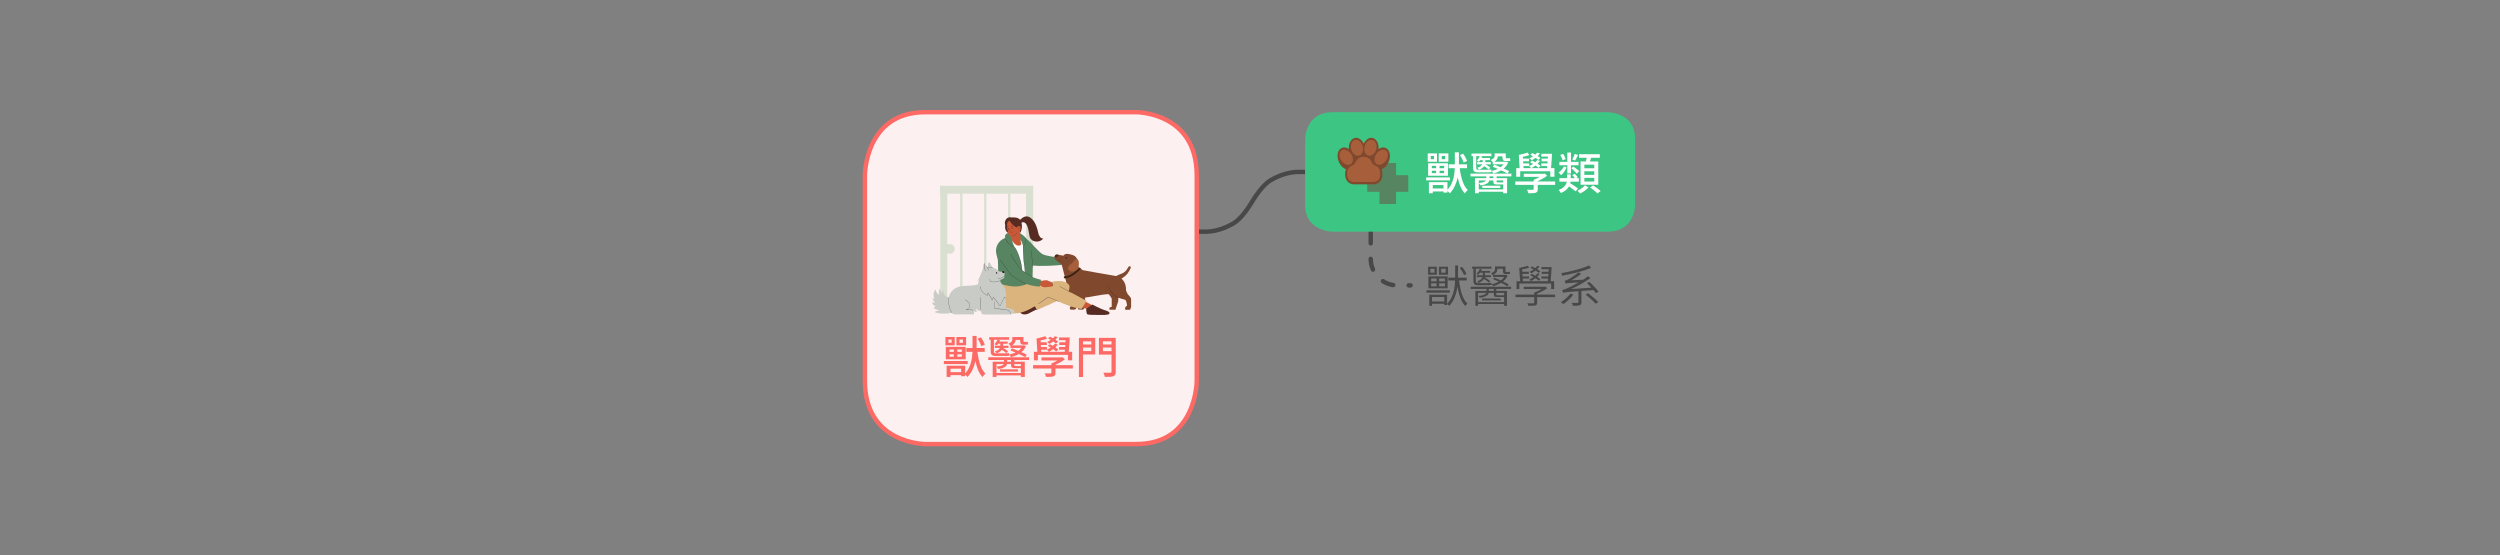 <?xml version="1.0" encoding="UTF-8"?>
<svg id="_x32_2_x5F_獸醫學門" xmlns="http://www.w3.org/2000/svg" viewBox="0 0 1130 251">
  <rect x="0" y="0" width="1130" height="251" fill="#808080" stroke="none"/>
  <defs>
    <style>
      .cls-1 {
        fill: #fcf0f0;
        stroke: #fd6a65;
      }

      .cls-1, .cls-2, .cls-3 {
        stroke-linejoin: round;
        stroke-width: 2px;
      }

      .cls-1, .cls-3 {
        stroke-linecap: round;
      }

      .cls-4, .cls-5 {
        fill: #572a22;
      }

      .cls-6 {
        fill: #3d2213;
      }

      .cls-6, .cls-7, .cls-5 {
        fill-rule: evenodd;
      }

      .cls-7 {
        fill: #3cc583;
      }

      .cls-8 {
        fill: #c9ccc6;
      }

      .cls-9 {
        fill: #fff;
      }

      .cls-10 {
        fill: #dbb47d;
      }

      .cls-11 {
        fill: #578562;
      }

      .cls-12 {
        isolation: isolate;
      }

      .cls-13 {
        fill: #dae0d1;
      }

      .cls-14 {
        fill: #80492d;
      }

      .cls-15 {
        fill: #c95836;
      }

      .cls-2, .cls-3 {
        fill: none;
        stroke: #484848;
      }

      .cls-16 {
        fill: #484848;
      }

      .cls-17 {
        fill: #a65f3a;
      }

      .cls-18 {
        fill: #fd6a65;
      }

      .cls-19 {
        fill: #2d2222;
      }

      .cls-3 {
        stroke-dasharray: 5 7;
      }

      .cls-20 {
        fill: #4a2a1a;
      }
    </style>
  </defs>
  <g id="g-root-cu_hx51q5qex3i8-stroke">
    <g id="cu_hx51q5qex3i8-stroke">
      <path class="cls-2" d="M541.93,104.71h3.1c3.96-.02,8.25-1.3,12.4-3.7,2.49-1.4,5.56-4.93,8.5-9.8,2.94-4.87,6.01-8.4,8.5-9.8,4.15-2.4,8.44-3.68,12.4-3.7h3.1"/>
    </g>
  </g>
  <g id="g-root-cu_1urs265qex2j2-stroke">
    <g id="cu_1urs265qex2j2-stroke">
      <path class="cls-3" d="M619.57,105v12c0,6.63,5.37,12,12,12h6"/>
    </g>
  </g>
  <g id="c187">
    <g id="tx__2qnstqeubka-fill">
      <g class="cls-12">
        <g class="cls-12">
          <path class="cls-16" d="M644.75,131.23h10.54v1.06h-10.54v-1.06ZM645.49,120.57h3.96v3.6h-3.96v-3.6ZM645.65,124.93h8.7v5.4h-8.7v-5.4ZM646.03,133.23h8.06v4.62h-1.28v-3.62h-5.54v4h-1.24v-5ZM646.51,121.47v1.78h1.88v-1.78h-1.88ZM646.61,136.27h6.74v1.04h-6.74v-1.04ZM646.87,125.87v1.3h6.22v-1.3h-6.22ZM646.87,128.07v1.34h6.22v-1.34h-6.22ZM649.33,125.39h1.16v4.62h-1.16v-4.62ZM650.39,120.57h4.12v3.6h-4.12v-3.6ZM651.41,121.47v1.78h2.02v-1.78h-2.02ZM657.73,119.99h1.3v4.9c0,.95-.04,1.99-.11,3.12-.07,1.13-.24,2.3-.5,3.49-.26,1.19-.66,2.37-1.19,3.53s-1.26,2.25-2.18,3.26c-.08-.09-.18-.2-.29-.31s-.23-.23-.36-.34-.25-.2-.37-.27c.91-.92,1.61-1.93,2.11-3.02.5-1.09.86-2.2,1.09-3.32s.37-2.21.42-3.26c.05-1.05.08-2.01.08-2.88v-4.9ZM654.65,125.51h8.3v1.26h-8.3v-1.26ZM659.41,126.17c.19,1.59.43,3.09.74,4.52s.72,2.7,1.23,3.81c.51,1.11,1.15,2.02,1.91,2.73-.11.08-.22.18-.34.31s-.24.26-.35.39c-.11.13-.2.26-.27.38-.79-.81-1.45-1.82-1.98-3.03s-.96-2.57-1.28-4.08-.58-3.14-.78-4.87l1.12-.16ZM659.81,121.07l1.06-.44c.41.49.8,1.04,1.17,1.65.37.61.63,1.13.79,1.57l-1.1.5c-.16-.45-.42-.99-.78-1.6-.36-.61-.74-1.17-1.14-1.68Z"/>
          <path class="cls-16" d="M664.79,129.61h18.24v.98h-18.24v-.98ZM665.37,120.53h8.8v.9h-8.8v-.9ZM665.99,121.09h1.08v5.9c0,.37.07.63.2.77.13.14.38.21.74.21h4.32c.25,0,.56,0,.93-.03.37-.02.65-.04.85-.07.03.15.05.31.07.49.02.18.04.32.05.43-.15.04-.39.07-.74.09-.35.02-.71.03-1.08.03h-4.44c-.51,0-.9-.06-1.19-.19-.29-.13-.49-.33-.61-.62-.12-.29-.18-.66-.18-1.13v-5.88ZM666.87,131.51h14.28v6.72h-1.28v-5.84h-11.78v5.84h-1.22v-6.72ZM668.87,121.51l.9.2c-.17.47-.41.92-.7,1.36-.29.44-.61.82-.94,1.14-.08-.05-.2-.13-.36-.23-.16-.1-.29-.18-.4-.23.68-.63,1.18-1.37,1.5-2.24ZM667.51,124.43h6.42v.82h-6.42v-.82ZM667.63,136.55h12.7v.86h-12.7v-.86ZM670.25,122.79h.94v1.48c0,.36-.06.76-.19,1.2-.13.44-.4.87-.81,1.29s-1.05.8-1.9,1.13c-.07-.12-.16-.25-.29-.39-.13-.14-.24-.25-.35-.33.79-.25,1.36-.55,1.73-.89.37-.34.6-.69.71-1.05.11-.36.16-.69.16-.98v-1.46ZM671.87,130.11h1.1v1.76c0,.29-.06.58-.17.85-.11.27-.32.53-.61.76-.29.23-.71.45-1.24.64s-1.23.36-2.08.51c-.05-.13-.14-.28-.26-.44-.12-.16-.23-.29-.34-.4.77-.09,1.4-.21,1.87-.35.47-.14.84-.29,1.09-.46.25-.17.42-.35.51-.54s.13-.38.13-.57v-1.76ZM668.61,122.45h4.92v.82h-4.92v-.82ZM669.91,134.95h8.42v.82h-8.42v-.82ZM670.19,125.73l.58-.58c.49.28,1.02.6,1.57.97.55.37.98.69,1.29.97l-.6.66c-.31-.28-.73-.61-1.27-1s-1.06-.73-1.57-1.02ZM675.75,120.45h1.08v1.08c0,.32-.06.65-.17.99-.11.34-.32.67-.63.98s-.76.6-1.36.87c-.04-.09-.11-.19-.2-.3-.09-.11-.19-.21-.28-.32-.09-.11-.18-.19-.26-.24.51-.2.89-.41,1.15-.62.26-.21.44-.44.53-.68.09-.24.14-.48.14-.72v-1.04ZM680.33,124.25h.24l.2-.04.7.32c-.37.87-.9,1.62-1.59,2.26-.69.64-1.46,1.17-2.33,1.59-.87.42-1.76.75-2.68.99-.05-.13-.14-.29-.25-.46s-.22-.31-.33-.42c.83-.19,1.64-.46,2.45-.83.81-.37,1.53-.82,2.17-1.36.64-.54,1.11-1.16,1.42-1.87v-.18ZM674.83,124.25h5.72v.92h-5.72v-.92ZM674.91,126.17l.54-.72c.53.21,1.1.46,1.7.73.6.27,1.19.55,1.78.83.59.28,1.14.55,1.66.82.52.27.97.51,1.34.72l-.56.84c-.36-.21-.79-.46-1.3-.73s-1.05-.56-1.64-.85c-.59-.29-1.18-.58-1.79-.86-.61-.28-1.18-.54-1.73-.78ZM675.21,130.13h1.12v2.9c0,.2.04.32.13.37.09.05.28.07.59.07h2.44c.17,0,.29,0,.36-.02.07-.01.11-.03.12-.06.12.07.27.12.44.17.17.05.33.08.48.11-.04.21-.15.36-.34.45-.19.09-.49.13-.9.13h-2.7c-.45,0-.81-.03-1.07-.09-.26-.06-.44-.18-.53-.36-.09-.18-.14-.44-.14-.77v-2.9ZM676.27,120.45h3.62v1.02h-3.62v-1.02ZM679.33,120.45h1.14v1.96c0,.2.01.33.04.4.03.07.09.1.2.1h.94c.12,0,.26,0,.41-.02.15-.01.28-.03.39-.06.01.13.03.29.04.48.01.19.03.35.04.48-.08.03-.2.04-.36.05-.16,0-.32,0-.48,0h-1.14c-.33,0-.59-.05-.76-.14-.17-.09-.29-.25-.36-.46-.07-.21-.1-.5-.1-.86v-1.94Z"/>
          <path class="cls-16" d="M685.03,133.15h17.86v1.16h-17.86v-1.16ZM685.47,127.11h17v3.56h-1.34v-2.52h-14.38v2.52h-1.28v-3.56ZM690.55,120.13l.62.84c-.57.23-1.23.41-1.97.56s-1.41.26-2.01.34l-.5-.78c.39-.07.82-.16,1.29-.27.47-.11.94-.23,1.4-.36s.85-.24,1.17-.33ZM686.69,121.09l1.3.36.4,6.22h-1.26l-.44-6.58ZM687.43,122.83h3.62v.96h-3.62v-.96ZM687.53,124.95h3.62v.96h-3.62v-.96ZM688.71,129.61h9.58v1.04h-9.58v-1.04ZM693.47,132.23h1.3v4.56c0,.36-.05.63-.15.82-.1.19-.3.33-.61.44-.29.09-.7.14-1.22.15-.52,0-1.19,0-2,0-.03-.16-.09-.35-.18-.56-.09-.21-.19-.4-.28-.56.44.01.84.02,1.21.03.37,0,.69,0,.96,0s.46,0,.55,0c.16-.01.27-.04.33-.09.06-.05.09-.14.09-.27v-4.52ZM694.99,123.51l.98.3c-.48.63-1.08,1.23-1.8,1.81-.72.58-1.44,1.06-2.16,1.45-.08-.09-.2-.22-.36-.37s-.29-.28-.4-.37c.71-.33,1.4-.75,2.09-1.24.69-.49,1.24-1.02,1.65-1.58ZM694.93,120.13l.98.28c-.45.61-1.02,1.2-1.71,1.75s-1.37,1.02-2.05,1.39c-.08-.09-.2-.21-.36-.36-.16-.15-.3-.25-.42-.32.68-.35,1.35-.76,2-1.23.65-.47,1.17-.98,1.56-1.51ZM691.67,124.37l.7-.6c.45.21.93.46,1.42.74s.96.57,1.4.87.79.58,1.06.85l-.72.7c-.27-.28-.61-.57-1.04-.87-.43-.3-.88-.6-1.37-.9-.49-.3-.97-.56-1.45-.79ZM691.73,121.03l.68-.62c.45.19.92.41,1.39.68.47.27.93.53,1.36.8.43.27.78.53,1.05.78l-.7.68c-.27-.24-.61-.5-1.03-.79-.42-.29-.87-.56-1.35-.83-.48-.27-.95-.5-1.4-.7ZM697.97,129.61h.32l.28-.06.8.68c-.45.36-.97.71-1.56,1.04-.59.33-1.2.64-1.83.93-.63.29-1.25.54-1.85.75-.07-.12-.17-.25-.31-.39-.14-.14-.26-.25-.35-.33.53-.19,1.08-.41,1.65-.68s1.1-.55,1.61-.84.92-.57,1.24-.84v-.26ZM696.71,124.95h3.58v.96h-3.58v-.96ZM696.73,120.71h3.86v.96h-3.86v-.96ZM696.83,122.83h3.62v.96h-3.62v-.96ZM700.05,120.71h1.28c-.04.76-.09,1.57-.14,2.42-.05.85-.11,1.68-.18,2.49-.07.81-.13,1.5-.2,2.09h-1.3c.09-.6.17-1.31.24-2.12.07-.81.13-1.65.18-2.5.05-.85.09-1.65.12-2.38Z"/>
          <path class="cls-16" d="M709.81,132.69l1.34.48c-.39.52-.83,1.05-1.34,1.58s-1.03,1.03-1.57,1.49-1.07.87-1.59,1.23c-.08-.08-.19-.18-.34-.29-.15-.11-.29-.22-.44-.33s-.27-.19-.38-.26c.8-.49,1.59-1.09,2.37-1.78.78-.69,1.43-1.4,1.95-2.12ZM718.21,119.97l.98,1.06c-.81.37-1.74.73-2.77,1.07-1.03.34-2.13.66-3.28.96-1.15.3-2.33.58-3.52.84-1.19.26-2.36.5-3.51.71-.03-.17-.08-.37-.17-.58-.09-.21-.16-.39-.23-.54,1.12-.21,2.27-.45,3.44-.72,1.17-.27,2.32-.55,3.43-.85s2.15-.61,3.12-.94c.97-.33,1.8-.66,2.51-1.01ZM706.49,132.37c-.01-.11-.04-.24-.09-.4s-.1-.32-.16-.49c-.06-.17-.11-.31-.15-.43.31-.03.69-.12,1.14-.29.45-.17.99-.39,1.6-.67.33-.15.83-.38,1.49-.71.66-.33,1.41-.72,2.26-1.19s1.73-.98,2.64-1.55c.91-.57,1.78-1.16,2.61-1.79l1.04.88c-1.87,1.31-3.76,2.46-5.69,3.45-1.93.99-3.82,1.85-5.69,2.57v.04c-.2.07-.37.13-.5.18-.13.05-.25.12-.35.19-.1.07-.15.14-.15.21ZM706.49,132.37l-.04-1.04.98-.5,13.14-.9c-.03.19-.04.4-.04.63v.55c-2.03.15-3.77.27-5.23.38s-2.69.2-3.68.27-1.8.14-2.42.2-1.1.11-1.45.15-.61.08-.8.12c-.19.04-.34.09-.46.14ZM707.61,128.19c-.01-.09-.04-.22-.09-.38-.05-.16-.1-.32-.15-.49-.05-.17-.1-.31-.14-.43.21-.03.45-.09.72-.19.27-.1.56-.24.88-.41.23-.12.6-.34,1.13-.66.53-.32,1.11-.7,1.75-1.15.64-.45,1.25-.92,1.82-1.41l1.18.76c-.99.76-2.01,1.46-3.06,2.09-1.05.63-2.09,1.17-3.1,1.61v.04c-.19.08-.34.15-.47.21-.13.06-.24.13-.33.2-.09.07-.14.14-.14.21ZM707.61,128.19l-.02-.98.82-.42,7.5-.38c-.04.16-.07.35-.09.57-.02.22-.04.4-.05.53-1.37.08-2.52.15-3.45.21-.93.06-1.68.11-2.26.16s-1.03.09-1.35.12c-.32.03-.56.06-.71.09-.15.03-.28.06-.39.1ZM713.45,130.85h1.36v5.74c0,.39-.05.69-.16.9-.11.21-.31.37-.62.48s-.71.17-1.22.2-1.13.04-1.86.04c-.04-.2-.11-.43-.21-.68-.1-.25-.2-.47-.31-.66.41.01.8.03,1.16.04.36.01.67.02.93,0s.44-.02.53-.03c.17-.01.28-.04.33-.08.05-.04.07-.12.07-.24v-5.72ZM716.75,133.21l1.04-.7c.53.41,1.09.86,1.68,1.34.59.48,1.14.95,1.67,1.42.53.47.96.89,1.29,1.26l-1.12.78c-.32-.36-.74-.78-1.25-1.26-.51-.48-1.06-.97-1.63-1.47s-1.13-.96-1.68-1.37ZM717.29,127.95l1.1-.54c.51.45,1.02.95,1.55,1.48.53.53,1.02,1.05,1.47,1.56s.82.96,1.1,1.36l-1.14.68c-.27-.4-.63-.87-1.08-1.4s-.94-1.07-1.47-1.62c-.53-.55-1.04-1.05-1.53-1.52Z"/>
        </g>
      </g>
    </g>
  </g>
  <g id="b78">
    <g id="g-root-ro_qp17gdqeubk8-fill">
      <g id="ro_qp17gdqeubk8-fill">
        <path class="cls-7" d="M602.36,50.71h124.28s12.43,0,12.43,12v30s0,12-12.43,12h-124.28s-12.43,0-12.43-12v-30s0-12,12.43-12"/>
      </g>
    </g>
    <g id="g-root-tx__1hbbr3xqeubk6-fill">
      <g id="tx__1hbbr3xqeubk6-fill">
        <g class="cls-12">
          <g class="cls-12">
            <path class="cls-9" d="M644.63,80.17h10.78v1.38h-10.78v-1.38ZM645.33,69.33h4.2v3.76h-4.2v-3.76ZM645.51,73.79h8.98v5.64h-8.98v-5.64ZM645.87,82.31h8.38v4.74h-1.8v-3.4h-4.84v3.72h-1.74v-5.06ZM646.69,70.47v1.48h1.44v-1.48h-1.44ZM646.73,85.19h6.48v1.36h-6.48v-1.36ZM647.19,74.97v1.06h5.56v-1.06h-5.56ZM647.19,77.17v1.08h5.56v-1.08h-5.56ZM649.13,74.33h1.56v4.66h-1.56v-4.66ZM650.31,69.33h4.36v3.76h-4.36v-3.76ZM651.67,70.47v1.48h1.56v-1.48h-1.56ZM657.59,68.85h1.84v5.22c0,.97-.04,2.03-.13,3.16-.09,1.13-.27,2.29-.54,3.48-.27,1.19-.68,2.35-1.23,3.49-.55,1.14-1.28,2.2-2.2,3.19-.09-.12-.22-.26-.39-.43s-.34-.33-.52-.48c-.18-.15-.35-.28-.51-.37.89-.88,1.59-1.84,2.09-2.88.5-1.04.86-2.1,1.09-3.19.23-1.09.37-2.14.42-3.17.05-1.03.08-1.96.08-2.8v-5.22ZM654.79,74.29h8.3v1.74h-8.3v-1.74ZM659.71,75.31c.16,1.49.39,2.92.7,4.27s.71,2.57,1.2,3.65c.49,1.08,1.11,1.97,1.84,2.66-.15.11-.31.25-.48.43-.17.18-.34.37-.49.56s-.28.38-.37.55c-.79-.83-1.44-1.84-1.96-3.05-.52-1.21-.93-2.56-1.24-4.06s-.56-3.09-.76-4.77l1.56-.24ZM659.87,70.05l1.5-.56c.36.49.71,1.05,1.04,1.68s.57,1.17.7,1.62l-1.58.66c-.12-.47-.34-1.02-.65-1.65-.31-.63-.65-1.22-1.01-1.75Z"/>
            <path class="cls-9" d="M664.67,78.47h18.48v1.26h-18.48v-1.26ZM665.13,69.41h8.98v1.16h-8.98v-1.16ZM665.79,70.13h1.46v5.64c0,.35.06.59.18.73s.35.21.7.21h4c.28,0,.62,0,1.01-.03.39-.02.69-.05.89-.09.03.2.05.41.08.62.03.21.05.4.08.56-.19.05-.46.09-.82.1-.36.01-.73.02-1.12.02h-4.22c-.57,0-1.03-.07-1.36-.21-.33-.14-.56-.37-.69-.7-.13-.33-.19-.75-.19-1.27v-5.58ZM666.69,80.51h14.52v6.86h-1.78v-5.8h-11.02v5.8h-1.72v-6.86ZM668.87,70.55l1.12.26c-.16.43-.38.85-.66,1.27-.28.42-.57.78-.88,1.09-.11-.09-.26-.2-.47-.32-.21-.12-.38-.21-.51-.28.63-.57,1.09-1.25,1.4-2.02ZM667.63,73.27h6.2v1h-6.2v-1ZM670.15,71.83h1.24v1.44c0,.36-.07.75-.21,1.17-.14.42-.41.83-.82,1.22-.41.39-1.02.74-1.85,1.05-.09-.15-.22-.3-.37-.47s-.3-.31-.43-.43c.73-.21,1.27-.47,1.61-.76.34-.29.56-.6.67-.92s.16-.61.16-.88v-1.42ZM667.87,85.61h12.1v1.06h-12.1v-1.06ZM671.77,79.17h1.46v1.92c0,.32-.06.62-.18.89-.12.27-.33.53-.63.76-.3.23-.71.44-1.23.62-.52.18-1.18.33-1.98.45-.08-.16-.2-.35-.36-.57-.16-.22-.31-.4-.44-.53.69-.07,1.26-.15,1.7-.26.44-.11.78-.23,1.03-.37.25-.14.41-.29.5-.46.09-.17.13-.34.13-.53v-1.92ZM668.75,71.41h4.72v.96h-4.72v-.96ZM669.97,83.95h8.18v1h-8.18v-1ZM670.19,74.69l.72-.72c.48.25.98.55,1.5.89.52.34.93.65,1.22.93l-.78.82c-.28-.28-.68-.6-1.19-.96-.51-.36-1-.68-1.47-.96ZM675.57,69.33h1.46v1.06c0,.37-.06.74-.18,1.11-.12.37-.34.71-.66,1.04-.32.33-.79.62-1.4.89-.07-.12-.16-.25-.29-.4-.13-.15-.26-.29-.39-.44-.13-.15-.25-.25-.34-.3.52-.2.91-.4,1.16-.61.25-.21.42-.42.51-.64s.13-.45.13-.69v-1.02ZM680.21,73.11h.3l.28-.04.92.38c-.39.91-.92,1.69-1.61,2.35-.69.66-1.47,1.2-2.35,1.63-.88.43-1.81.76-2.8,1-.08-.17-.2-.38-.35-.61s-.3-.42-.43-.55c.88-.19,1.72-.45,2.53-.8s1.52-.79,2.13-1.32,1.07-1.14,1.38-1.82v-.22ZM674.73,73.11h5.72v1.16h-5.72v-1.16ZM674.75,75.39l.66-.96c.55.21,1.13.44,1.74.69s1.23.5,1.84.76,1.19.51,1.73.76c.54.25,1,.48,1.39.69l-.7,1.1c-.37-.21-.83-.45-1.36-.7-.53-.25-1.1-.52-1.71-.8-.61-.28-1.22-.55-1.84-.81-.62-.26-1.2-.5-1.75-.73ZM674.99,79.19h1.48v2.8c0,.2.04.33.12.38s.26.08.54.08h2c.16,0,.27,0,.34-.02.07-.01.11-.05.14-.1.16.08.35.15.58.21.23.06.43.1.6.13-.04.27-.17.45-.4.56-.23.11-.57.16-1.04.16h-2.42c-.51,0-.9-.04-1.19-.11s-.48-.21-.59-.42c-.11-.21-.16-.5-.16-.89v-2.78ZM676.25,69.33h3.58v1.32h-3.58v-1.32ZM679.11,69.33h1.5v1.7c0,.19.01.32.04.39s.1.11.22.11h.8c.13,0,.29,0,.46-.02.17-.01.31-.03.42-.06.03.17.05.38.06.62.01.24.03.45.06.62-.11.04-.25.07-.42.08-.17.01-.35.02-.52.02h-1.08c-.43,0-.75-.06-.97-.18-.22-.12-.37-.31-.45-.58s-.12-.61-.12-1.02v-1.68Z"/>
            <path class="cls-9" d="M684.93,82.03h18v1.54h-18v-1.54ZM685.33,76.01h17.28v3.86h-1.88v-2.46h-13.6v2.46h-1.8v-3.86ZM690.47,68.97l.8,1.12c-.6.24-1.28.44-2.05.6-.77.16-1.45.29-2.05.38l-.66-1.06c.39-.08.82-.18,1.31-.29s.96-.24,1.43-.38.87-.26,1.22-.37ZM686.51,70.01l1.8.46.38,6.2h-1.78l-.4-6.66ZM687.45,71.69h3.7v1.24h-3.7v-1.24ZM687.53,73.85h3.68v1.22h-3.68v-1.22ZM688.73,78.55h9.16v1.38h-9.16v-1.38ZM693.21,81.29h1.86v4.22c0,.45-.06.8-.19,1.04-.13.24-.37.43-.73.56-.36.12-.81.19-1.35.21-.54.02-1.2.03-1.99.03-.04-.24-.12-.51-.24-.8s-.25-.56-.38-.8c.39.01.76.02,1.11.03.35,0,.67,0,.94,0h.55c.16,0,.27-.02.33-.07.06-.05.09-.14.09-.27v-4.16ZM694.85,72.35l1.26.4c-.48.65-1.08,1.27-1.8,1.85s-1.45,1.06-2.18,1.45c-.09-.13-.25-.3-.46-.5-.21-.2-.39-.36-.52-.48.71-.32,1.4-.72,2.07-1.19.67-.47,1.22-.98,1.63-1.53ZM694.81,68.99l1.26.36c-.44.61-1.01,1.19-1.7,1.74s-1.37,1-2.04,1.36c-.11-.12-.27-.27-.48-.45-.21-.18-.4-.32-.56-.43.69-.32,1.36-.7,1.99-1.15.63-.45,1.14-.92,1.53-1.43ZM691.61,73.35l.9-.78c.45.21.92.46,1.4.74.48.28.94.57,1.37.86.43.29.79.57,1.07.84l-.98.88c-.25-.27-.59-.55-1.01-.85s-.87-.6-1.35-.9c-.48-.3-.95-.56-1.4-.79ZM691.69,69.97l.9-.78c.43.19.87.41,1.33.67.46.26.9.53,1.31.8s.75.52,1.02.75l-.94.88c-.25-.24-.58-.5-.98-.78-.4-.28-.83-.56-1.29-.83-.46-.27-.91-.51-1.35-.71ZM697.41,78.55h.46l.4-.1,1.08.98c-.48.36-1.01.71-1.6,1.06s-1.19.67-1.81.98-1.24.58-1.85.82c-.11-.16-.25-.34-.43-.53-.18-.19-.33-.35-.45-.47.51-.19,1.03-.42,1.56-.7s1.03-.57,1.5-.87.85-.58,1.14-.83v-.34ZM696.67,69.53h3.78v1.24h-3.78v-1.24ZM696.69,73.85h3.46v1.22h-3.46v-1.22ZM696.79,71.69h3.5v1.24h-3.5v-1.24ZM699.71,69.53h1.8c-.04.79-.09,1.62-.14,2.5-.05.88-.11,1.73-.18,2.56-.07.83-.13,1.54-.2,2.14h-1.82c.08-.63.16-1.35.23-2.18.07-.83.14-1.68.19-2.56.05-.88.09-1.7.12-2.46Z"/>
            <path class="cls-9" d="M706.93,75.23l1.16.4c-.25.67-.61,1.33-1.07,1.99s-.94,1.18-1.45,1.57c-.13-.2-.31-.42-.52-.66-.21-.24-.41-.43-.6-.56.32-.19.64-.43.95-.73s.6-.63.87-.98c.27-.35.49-.7.66-1.03ZM708.31,78.79h1.64v2.06c0,.55-.05,1.11-.15,1.69-.1.58-.3,1.15-.6,1.71s-.75,1.1-1.34,1.61c-.59.51-1.38.98-2.37,1.41-.07-.13-.15-.29-.26-.46-.11-.17-.23-.34-.36-.51-.13-.17-.25-.3-.36-.41.87-.35,1.55-.73,2.05-1.14s.88-.84,1.13-1.29c.25-.45.42-.9.5-1.35s.12-.89.12-1.3v-2.02ZM704.85,73.17h8.66v1.54h-8.66v-1.54ZM704.85,80.53h8.8v1.58h-8.8v-1.58ZM705.21,70.03l1.32-.48c.24.36.47.76.7,1.21.23.45.37.84.44,1.17l-1.38.56c-.07-.35-.2-.75-.4-1.2s-.43-.87-.68-1.26ZM708.43,68.93h1.66v9.44h-1.66v-9.44ZM708.47,83.81l1-1.16c.41.24.86.52,1.33.83.47.31.93.62,1.37.92.44.3.8.56,1.08.79l-1.04,1.32c-.27-.24-.62-.52-1.05-.84s-.88-.64-1.35-.97c-.47-.33-.91-.62-1.34-.89ZM711.17,75.29c.12.08.31.21.56.4.25.19.52.39.8.6s.54.42.77.61c.23.19.4.34.51.43l-1.04,1.22c-.13-.16-.31-.36-.53-.59s-.46-.48-.71-.73c-.25-.25-.5-.49-.73-.71-.23-.22-.43-.39-.59-.51l.96-.72ZM710.67,79.17l1.06-.68c.25.23.52.49.79.79.27.3.48.56.63.79l-1.1.76c-.13-.24-.33-.52-.59-.83-.26-.31-.52-.59-.79-.83ZM711.75,69.59l1.56.44c-.24.47-.48.93-.71,1.38s-.46.84-.67,1.16l-1.24-.42c.19-.36.38-.78.58-1.27.2-.49.36-.92.48-1.29ZM716.41,83.77l1.6.96c-.31.35-.67.69-1.09,1.03-.42.34-.86.66-1.32.95s-.92.55-1.37.76c-.15-.17-.34-.38-.57-.62-.23-.24-.45-.44-.65-.6.43-.2.86-.44,1.29-.71.43-.27.84-.57,1.21-.88.37-.31.67-.61.9-.89ZM713.71,69.71h9.4v1.62h-9.4v-1.62ZM714.41,72.99h8v10.5h-8v-10.5ZM716.13,74.43v1.62h4.48v-1.62h-4.48ZM716.13,77.41v1.62h4.48v-1.62h-4.48ZM716.13,80.39v1.66h4.48v-1.66h-4.48ZM717.31,70.57l2.06.26c-.2.59-.4,1.17-.61,1.75-.21.58-.4,1.08-.57,1.49l-1.6-.3c.09-.31.19-.65.28-1.02.09-.37.18-.75.26-1.14.08-.39.14-.73.18-1.04ZM718.73,84.75l1.36-.94c.39.24.79.51,1.22.82s.83.61,1.22.92.71.59.96.84l-1.46,1.02c-.23-.24-.53-.52-.9-.83-.37-.31-.77-.63-1.19-.96-.42-.33-.82-.62-1.21-.87Z"/>
          </g>
        </g>
      </g>
    </g>
    <g id="_圖層_1">
      <g id="_圖層_1-2">
        <g id="_圖層_1-2-2" data-name="_圖層_1-2">
          <g id="_圖層_1-2-2">
            <g>
              <polygon class="cls-11" points="624.07 73.68 631.02 73.68 631.02 79.2 636.54 79.2 636.54 86.7 631.02 86.7 631.02 92.22 623.51 92.22 623.51 86.7 617.99 86.7 617.99 79.14 624.05 79.17 624.07 73.68"/>
              <g>
                <path class="cls-14" d="M628.2,69.71c-.16-1.28-.79-2.29-1.71-2.77-.93-.48-2.06-.39-3.12.25-.09.05-.18.11-.26.17.07-1.02-.07-2.02-.42-2.86-.48-1.18-1.34-1.98-2.35-2.18s-2.08.21-2.94,1.13c-.4.43-.74.95-1,1.53-.27-.59-.61-1.11-1-1.53-.86-.92-1.93-1.34-2.94-1.13s-1.87,1-2.35,2.18c-.35.84-.48,1.83-.42,2.86-.08-.06-.17-.12-.26-.17-1.06-.64-2.2-.73-3.12-.25-.93.48-1.55,1.49-1.71,2.77-.15,1.16.08,2.45.64,3.65.56,1.2,1.39,2.18,2.35,2.76.25.15.51.28.77.36-.12.32-.21.65-.27,1h0c-.26,1.81,0,3.25.78,4.31.66.88,1.66,1.43,2.84,1.53h9.4c1.17-.09,2.17-.63,2.83-1.51.79-1.06,1.06-2.51.8-4.32-.05-.35-.14-.7-.26-1.01.25-.09.51-.21.76-.36.95-.58,1.79-1.56,2.35-2.76.56-1.2.78-2.49.64-3.65h0Z"/>
                <g>
                  <path class="cls-17" d="M610.69,67.24c-.41-1.96.45-3.76,1.93-4,1.47-.25,3,1.14,3.41,3.11.41,1.96-.45,3.76-1.93,4-1.47.25-3-1.14-3.41-3.11Z"/>
                  <path class="cls-17" d="M606.05,72.16c-.99-1.79-.69-3.73.65-4.32,1.35-.59,3.23.38,4.22,2.17.99,1.79.69,3.73-.65,4.32-1.35.59-3.23-.38-4.22-2.17h0Z"/>
                  <path class="cls-17" d="M618.68,70.35c-1.47-.25-2.34-2.04-1.93-4,.41-1.96,1.94-3.36,3.41-3.11,1.47.25,2.34,2.04,1.93,4-.41,1.96-1.94,3.36-3.41,3.11Z"/>
                  <path class="cls-17" d="M622.51,74.32c-1.35-.59-1.64-2.53-.65-4.32s2.87-2.77,4.22-2.17c1.35.59,1.64,2.53.65,4.32-.99,1.79-2.87,2.77-4.22,2.17h0Z"/>
                </g>
                <path class="cls-17" d="M616.41,82.24h4.6c1.67-.13,3.26-1.43,2.77-4.7-.17-1.22-.92-2.2-1.92-2.56-.92-.33-1.66-1.05-2.05-1.99-1.18-2.83-5.69-2.83-6.87,0-.39.94-1.13,1.66-2.05,1.99-1.01.36-1.74,1.35-1.92,2.56-.48,3.27,1.1,4.55,2.77,4.7h4.65Z"/>
              </g>
            </g>
          </g>
        </g>
      </g>
    </g>
  </g>
  <g id="a22">
    <g id="g-root-ro_1d14flpqfb5s8-stroke">
      <g id="ro_1d14flpqfb5s8-stroke">
        <path class="cls-1" d="M418.2,50.71h95.45s27.27,0,27.27,28.57v92.86s0,28.57-27.27,28.57h-95.45s-27.27,0-27.27-28.57v-92.86s0-28.57,27.27-28.57"/>
      </g>
    </g>
    <g>
      <g id="g-root-tx__924felqfb572-fill">
        <g id="tx__924felqfb572-fill">
          <g class="cls-12">
            <g class="cls-12">
              <path class="cls-18" d="M426.63,163.17h10.78v1.38h-10.78v-1.38ZM427.33,152.33h4.2v3.76h-4.2v-3.76ZM427.51,156.79h8.98v5.64h-8.98v-5.64ZM427.87,165.31h8.38v4.74h-1.8v-3.4h-4.84v3.72h-1.74v-5.06ZM428.69,153.47v1.48h1.44v-1.48h-1.44ZM428.73,168.19h6.48v1.36h-6.48v-1.36ZM429.19,157.97v1.06h5.56v-1.06h-5.56ZM429.19,160.17v1.08h5.56v-1.08h-5.56ZM431.13,157.33h1.56v4.66h-1.56v-4.66ZM432.31,152.33h4.36v3.76h-4.36v-3.76ZM433.67,153.47v1.48h1.56v-1.48h-1.56ZM439.59,151.85h1.84v5.22c0,.97-.04,2.03-.13,3.16-.09,1.13-.27,2.29-.54,3.48-.27,1.19-.68,2.35-1.23,3.49-.55,1.14-1.28,2.2-2.2,3.19-.09-.12-.22-.26-.39-.43s-.34-.33-.52-.48c-.18-.15-.35-.28-.51-.37.89-.88,1.59-1.84,2.09-2.88.5-1.04.86-2.1,1.09-3.19.23-1.09.37-2.14.42-3.17.05-1.03.08-1.96.08-2.8v-5.22ZM436.79,157.29h8.3v1.74h-8.3v-1.74ZM441.71,158.31c.16,1.49.39,2.92.7,4.27s.71,2.57,1.2,3.65c.49,1.08,1.11,1.97,1.84,2.66-.15.11-.31.25-.48.43-.17.18-.34.37-.49.56s-.28.38-.37.55c-.79-.83-1.44-1.84-1.96-3.05-.52-1.21-.93-2.56-1.24-4.06s-.56-3.09-.76-4.77l1.56-.24ZM441.87,153.05l1.5-.56c.36.49.71,1.05,1.04,1.68s.57,1.17.7,1.62l-1.58.66c-.12-.47-.34-1.02-.65-1.65-.31-.63-.65-1.22-1.01-1.75Z"/>
              <path class="cls-18" d="M446.67,161.47h18.48v1.26h-18.48v-1.26ZM447.13,152.41h8.98v1.16h-8.98v-1.16ZM447.79,153.13h1.46v5.64c0,.35.06.59.18.73s.35.21.7.21h4c.28,0,.62,0,1.01-.03.39-.02.69-.05.89-.09.03.2.05.41.08.62.03.21.05.4.08.56-.19.05-.46.09-.82.1-.36.01-.73.02-1.12.02h-4.22c-.57,0-1.03-.07-1.36-.21-.33-.14-.56-.37-.69-.7-.13-.33-.19-.75-.19-1.27v-5.58ZM448.69,163.51h14.52v6.86h-1.78v-5.8h-11.02v5.8h-1.72v-6.86ZM450.87,153.55l1.12.26c-.16.43-.38.85-.66,1.27-.28.42-.57.78-.88,1.09-.11-.09-.26-.2-.47-.32-.21-.12-.38-.21-.51-.28.63-.57,1.09-1.25,1.4-2.02ZM449.63,156.27h6.2v1h-6.2v-1ZM452.15,154.83h1.24v1.44c0,.36-.07.75-.21,1.17-.14.42-.41.83-.82,1.22-.41.39-1.02.74-1.85,1.05-.09-.15-.22-.3-.37-.47s-.3-.31-.43-.43c.73-.21,1.27-.47,1.61-.76.34-.29.56-.6.67-.92s.16-.61.16-.88v-1.42ZM449.87,168.61h12.1v1.06h-12.1v-1.06ZM453.77,162.17h1.46v1.92c0,.32-.06.62-.18.89-.12.27-.33.53-.63.76-.3.23-.71.44-1.23.62-.52.18-1.18.33-1.98.45-.08-.16-.2-.35-.36-.57-.16-.22-.31-.4-.44-.53.69-.07,1.26-.15,1.7-.26.44-.11.78-.23,1.03-.37.25-.14.41-.29.5-.46.09-.17.13-.34.13-.53v-1.92ZM450.75,154.41h4.72v.96h-4.72v-.96ZM451.97,166.95h8.18v1h-8.18v-1ZM452.19,157.69l.72-.72c.48.25.98.55,1.5.89.52.34.93.65,1.22.93l-.78.82c-.28-.28-.68-.6-1.19-.96-.51-.36-1-.68-1.47-.96ZM457.57,152.33h1.46v1.06c0,.37-.06.74-.18,1.11-.12.37-.34.71-.66,1.04-.32.33-.79.62-1.4.89-.07-.12-.16-.25-.29-.4-.13-.15-.26-.29-.39-.44-.13-.15-.25-.25-.34-.3.52-.2.91-.4,1.16-.61.25-.21.42-.42.51-.64s.13-.45.13-.69v-1.02ZM462.21,156.11h.3l.28-.04.92.38c-.39.91-.92,1.69-1.61,2.35-.69.66-1.47,1.2-2.35,1.63-.88.43-1.81.76-2.8,1-.08-.17-.2-.38-.35-.61s-.3-.42-.43-.55c.88-.19,1.72-.45,2.53-.8s1.52-.79,2.13-1.32,1.07-1.14,1.38-1.82v-.22ZM456.73,156.11h5.72v1.16h-5.72v-1.16ZM456.75,158.39l.66-.96c.55.21,1.13.44,1.74.69s1.23.5,1.84.76,1.19.51,1.73.76c.54.25,1,.48,1.39.69l-.7,1.1c-.37-.21-.83-.45-1.36-.7-.53-.25-1.1-.52-1.71-.8-.61-.28-1.22-.55-1.84-.81-.62-.26-1.2-.5-1.75-.73ZM456.99,162.19h1.48v2.8c0,.2.04.33.12.38s.26.08.54.08h2c.16,0,.27,0,.34-.02.07-.01.11-.05.14-.1.16.08.35.15.58.21.23.06.43.1.6.13-.04.27-.17.45-.4.56-.23.11-.57.16-1.04.16h-2.42c-.51,0-.9-.04-1.19-.11s-.48-.21-.59-.42c-.11-.21-.16-.5-.16-.89v-2.78ZM458.25,152.33h3.58v1.32h-3.58v-1.32ZM461.11,152.33h1.5v1.7c0,.19.01.32.04.39s.1.11.22.11h.8c.13,0,.29,0,.46-.02.17-.01.31-.03.42-.06.03.17.05.38.06.62.01.24.03.45.06.62-.11.04-.25.07-.42.08-.17.01-.35.02-.52.02h-1.08c-.43,0-.75-.06-.97-.18-.22-.12-.37-.31-.45-.58s-.12-.61-.12-1.02v-1.68Z"/>
              <path class="cls-18" d="M466.93,165.03h18v1.54h-18v-1.54ZM467.33,159.01h17.28v3.86h-1.88v-2.46h-13.6v2.46h-1.8v-3.86ZM472.47,151.97l.8,1.12c-.6.24-1.28.44-2.05.6-.77.16-1.45.29-2.05.38l-.66-1.06c.39-.08.82-.18,1.31-.29s.96-.24,1.43-.38.87-.26,1.22-.37ZM468.51,153.01l1.8.46.38,6.2h-1.78l-.4-6.66ZM469.45,154.69h3.7v1.24h-3.7v-1.24ZM469.53,156.85h3.68v1.22h-3.68v-1.22ZM470.73,161.55h9.16v1.38h-9.16v-1.38ZM475.21,164.29h1.86v4.22c0,.45-.06.8-.19,1.04-.13.24-.37.43-.73.56-.36.12-.81.19-1.35.21-.54.02-1.2.03-1.99.03-.04-.24-.12-.51-.24-.8s-.25-.56-.38-.8c.39.01.76.02,1.11.03.35,0,.67,0,.94,0h.55c.16,0,.27-.02.33-.07.06-.05.09-.14.09-.27v-4.16ZM476.85,155.35l1.26.4c-.48.65-1.08,1.27-1.8,1.85s-1.45,1.06-2.18,1.45c-.09-.13-.25-.3-.46-.5-.21-.2-.39-.36-.52-.48.71-.32,1.4-.72,2.07-1.19.67-.47,1.22-.98,1.63-1.53ZM476.81,151.99l1.26.36c-.44.61-1.01,1.19-1.7,1.74s-1.37,1-2.04,1.36c-.11-.12-.27-.27-.48-.45-.21-.18-.4-.32-.56-.43.69-.32,1.36-.7,1.99-1.15.63-.45,1.14-.92,1.53-1.43ZM473.61,156.35l.9-.78c.45.21.92.46,1.4.74.48.28.94.57,1.37.86.43.29.79.57,1.07.84l-.98.88c-.25-.27-.59-.55-1.01-.85s-.87-.6-1.35-.9c-.48-.3-.95-.56-1.4-.79ZM473.69,152.97l.9-.78c.43.19.87.41,1.33.67.46.26.9.53,1.31.8s.75.52,1.02.75l-.94.88c-.25-.24-.58-.5-.98-.78-.4-.28-.83-.56-1.29-.83-.46-.27-.91-.51-1.35-.71ZM479.41,161.55h.46l.4-.1,1.08.98c-.48.36-1.01.71-1.6,1.06s-1.19.67-1.81.98-1.24.58-1.85.82c-.11-.16-.25-.34-.43-.53-.18-.19-.33-.35-.45-.47.51-.19,1.03-.42,1.56-.7s1.03-.57,1.5-.87.85-.58,1.14-.83v-.34ZM478.67,152.53h3.78v1.24h-3.78v-1.24ZM478.69,156.85h3.46v1.22h-3.46v-1.22ZM478.79,154.69h3.5v1.24h-3.5v-1.24ZM481.71,152.53h1.8c-.04.79-.09,1.62-.14,2.5-.05.88-.11,1.73-.18,2.56-.07.83-.13,1.54-.2,2.14h-1.82c.08-.63.16-1.35.23-2.18.07-.83.14-1.68.19-2.56.05-.88.09-1.7.12-2.46Z"/>
              <path class="cls-18" d="M487.67,152.71h1.86v17.68h-1.86v-17.68ZM488.57,155.71h5.32v1.38h-5.32v-1.38ZM488.73,152.71h6.32v7.52h-6.32v-1.54h4.54v-4.42h-4.54v-1.56ZM503.41,152.71v1.56h-4.9v4.44h4.9v1.56h-6.7v-7.56h6.7ZM497.79,155.71h5.4v1.38h-5.4v-1.38ZM502.41,152.71h1.9v15.26c0,.59-.07,1.04-.22,1.35-.15.31-.41.55-.8.71s-.9.26-1.54.29c-.64.03-1.43.05-2.36.05-.03-.17-.08-.38-.15-.61s-.16-.47-.25-.72c-.09-.25-.19-.45-.28-.61.44.01.88.02,1.31.03.43,0,.82,0,1.15,0h.7c.2-.01.34-.06.42-.13s.12-.2.12-.39v-15.24Z"/>
            </g>
          </g>
        </g>
      </g>
      <g id="_圖層_1-2" data-name="_圖層_1">
        <g id="_圖層_1-2-3" data-name="_圖層_1-2">
          <g id="_圖層_1-2-4" data-name="_圖層_1-2">
            <g>
              <g>
                <rect class="cls-13" x="424.98" y="84.05" width="3.19" height="52.65"/>
                <rect class="cls-13" x="434" y="84.05" width="1.03" height="52.65"/>
                <rect class="cls-13" x="444.82" y="84.05" width="1.03" height="52.65"/>
                <rect class="cls-13" x="455.65" y="84.05" width="1.03" height="52.65"/>
                <rect class="cls-13" x="463.78" y="84.37" width="3.19" height="52.65"/>
                <rect class="cls-13" x="424.86" y="83.95" width="42.11" height="3.6"/>
              </g>
              <path class="cls-15" d="M480.01,117.25l2.36.22c.47.04.91.26,1.24.61l1.34,1.39c.46.49.3,1.28-.3,1.54h0l-2.95-.45c-.66-.09-1.28-.46-1.77-1.01l-.8-.92.89-1.38h.02-.01Z"/>
              <path class="cls-11" d="M466,109.8s3.4,3.82,5,4.95c1.6,1.14,9.79,1.9,9.79,1.9l-1.18,3.12s-13.16,1.32-16.98-.66c-3.82-1.98,3.37-9.33,3.37-9.33h0Z"/>
              <g>
                <polygon class="cls-14" points="489.42 122.16 482.42 116.69 479.8 119.24 482.27 128.82 489.42 122.16"/>
                <path class="cls-14" d="M504.56,134.07c-1.92-3.47-16.58,2.55-18.65-.06-2.27,0-3.66-3.19-3.66-5.59l-.14-5.32,5.64-1.26,16.91,2.99c.62-.06,4.49,1.39,4.28,6.37l-.32,1c-.8,1.51-3.26,3.32-4.06,1.89h0v-.02h0Z"/>
                <path class="cls-14" d="M486.7,119.53c-.96,1.7-3.89,1.87-5.6.91s-1.41-3.07-.45-4.78c.65-1.14,1.78-1.12,4.12-.42,1.88.56,2.9,2.57,1.94,4.29h-.01Z"/>
                <path class="cls-14" d="M481.44,117.34l.37-1.56-3.97-.71c-.41-.06-.8.11-1,.47h0c-.62,1.08.05,1.92,1.14,2.53l3.36,2.82,1.21-2.92-1.08-.62h-.01Z"/>
                <path class="cls-20" d="M477.77,115.06l.88.16s-.96,1.51-2,.93c.03-.2.1-.41.22-.63.17-.32.54-.51.91-.45h0Z"/>
                <path class="cls-20" d="M482.27,116.78c-.1.19-.34.25-.52.15s-.25-.34-.15-.52.34-.25.52-.15.25.34.15.52Z"/>
                <path class="cls-14" d="M510.18,120.5c.4-.43,1.12,0,.91.54-.03.08-1.17,3.15-3.5,4.42-.63.34-1.07,1.19-1.87,1.14-.75-.05-3.35.1-2.96-.62.37-.7,3.24-1.97,3.92-2.19,2.45-.81,3.03-2.76,3.48-3.28h0v-.02h.02Z"/>
                <path class="cls-17" d="M486.09,117.1s2.16-.95,1.41,3.87c-.08.52-.41.97-.87,1.21-.98.5-2.73,1.11-3.62-.2-1.28-1.89,1.21-1.84,3.1-4.88h-.02Z"/>
                <path class="cls-14" d="M505.47,134.74c.08.72-.08,1.59-.08,1.59l-1.23,3.67h-2.62c-.56-1.23.96-1.31.96-1.31v-3.68s-.62-1.44-2.34-3.08l1.38-1.49,4.07,2.02-.14,2.31h0v-.02h0Z"/>
                <path class="cls-14" d="M502.61,131.73c.29,2.1,3.82,3.26,5.92,3.76.65.15.91,2.66.91,2.66-1.43.88-.75,1.87-.75,1.87h2.11l.46-1.27v-3.38c0-.43-.16-.83-.45-1.17-.37-.41-.86-.98-1.12-1.34-.52-.68-1.79-4.65-1.79-4.65,0,0-.04-.93-.73-1.39-.7-.46-4.91,2.36-4.57,4.9h0v.03-.02h.01Z"/>
                <path class="cls-14" d="M490.46,137.86c0-1.64-.09-6.4.45-6.99l-4.81-1.23,1.87,8.63s-1.23.45-.55,1.65l1.59.05c.56.03,1-.25,1.19-.76l.04-.11c.15-.38.22-.8.22-1.22h.01Z"/>
                <path class="cls-14" d="M486.81,137.86c0-1.64-.09-6.4.45-6.99l-4.81-1.23,1.87,8.63s-1.23.45-.55,1.65l1.59.05c.56.03,1-.25,1.19-.76l.04-.11c.15-.38.22-.8.22-1.22h.01Z"/>
                <path class="cls-6" d="M481.26,124.91c.92,0,3.1-.49,6.49-3.77.15-.14.37-.15.52-.03h0c.19.15.21.42.05.59-.91.98-3.78,3.84-6.97,4.13-.21,0-.4-.11-.45-.31l-.04-.14c-.06-.25.11-.49.37-.49h.03Z"/>
                <path class="cls-20" d="M478.57,118.08c-.41,0-.73-.14-.73-.14-.03-.01-.05-.05-.03-.08.01-.03.05-.05.08-.03,0,0,.92.39,1.55-.19.03-.02.06-.02.09,0,.02.03.02.06,0,.09-.3.27-.65.35-.95.35Z"/>
                <path class="cls-20" d="M505.51,134.5s-.01,0-.02,0c-.03,0-3.21-.88-4.43-4.84-.01-.03,0-.07.04-.08.03-.01.07,0,.08.04,1.2,3.89,4.31,4.75,4.34,4.76.03,0,.05.04.04.08,0,.03-.03.05-.06.05Z"/>
              </g>
              <path class="cls-15" d="M488.24,138.47l2.7,1.06s2.46.75,3.22.37c.75-.4.21-1.59.21-1.59l-4.17-2.21-1.97,2.38h.01Z"/>
              <path class="cls-4" d="M490.94,139.56c.03.14.04,2.28.57,2.53.54.26,3.53.26,5.14.26s4.32.17,4.78-.57c.45-.75-.97-1.26-2.43-1.69-1.46-.43-5.26-2.43-5.26-2.43l-2.8,1.92h0v-.02h-.01Z"/>
              <path class="cls-5" d="M454.35,101.75c.03.05-.43,2.19,1,3.32,1.43,1.12,4.58.88,5.59.26s1.7-5.09-.41-6.47c-1.31-.87-3-.52-4.38-.56-1.21-.03-2.44,1.83-1.78,3.46h-.02Z"/>
              <path class="cls-5" d="M465.48,98.25c1.31.78,2.92,2.55,3.82,7.09.21,1.11,1.12,2.76,2.28,2.4-1.52,2.14-5.24,1.95-6.16-.65-.41-1.13-.55-8.43-4.28-6.24.19-.38-.32-.95-.15-1.32,0,.03,2.04-2.76,4.5-1.29h-.01Z"/>
              <path class="cls-4" d="M468.42,137.64c-.14,0-2.4,0-3.21.15-.81.14-2.65.06-3.53,1.32-.88,1.26-.88,2.04,0,2.64.88.59,2.25.42,3.15,0,.9-.42,3.2-1.75,3.92-1.87s-.34-2.25-.34-2.25h.01Z"/>
              <path class="cls-10" d="M466.56,136.5s2.19,3.78,2.25,3.61,11.53-4.84,12.88-6.27c1.34-1.43,2.04-4.09,1.59-4.89-.46-.8-2.31-3.03-9.05-1.31,0,0-17.47,6.3-17.39,6.12.08-.19,9.7,2.75,9.7,2.75h.02Z"/>
              <path class="cls-10" d="M451.51,126.47s-1.38,8.2-.17,10.4c1.21,2.2,2.03,4.3,6.83,4.73,6.77.57,15.8-7.84,15.8-7.84,0,0,6.89,4.64,14.87,5.9l2.33-3.67s-16.11-8.71-17.51-8.94c-1.41-.24-22.16-.57-22.16-.57h0Z"/>
              <path class="cls-11" d="M460.69,105.18s3.4,1.92,3.43,3.42c.04,1.51-3.61,0-3.61,0l.17-3.42h.01Z"/>
              <path class="cls-11" d="M454.08,107.67s-1.51.49-2.71,2.1c-1.12,1.51-1.44,3.45-.96,5.26.25.95.52,2.04.61,2.41.15.68.17,10.64.25,10.64s5.06,1.62,8.24,1.41c4.32-.27,7.12-2.48,7.12-2.48,0,0,.34-8.66,0-10.15-.34-1.51-.34-3.86-.34-3.86,0,0-.11-2.9-.29-3.21s-2.38-2.64-4.81-2.73c-2.44-.09-7.1.61-7.1.61h.01v.02h-.01Z"/>
              <path class="cls-11" d="M457.66,105.33s-2.18-.68-3.17.78c-1,1.46,1.23,3.56,1.36,3.56s1.84-.65,1.84-.65c0,0-.72-1.7,0-3.68h-.02Z"/>
              <path class="cls-9" d="M461.99,122.18s-.31-3.21-.67-4.18c-.37-.97-1.13-3.97-2.49-6.03l-.4-.37-.96-2.86,3.84-.38s1.21,2,1.14,3.68c-.06,1.68.32,6.93.46,7.43.14.51.46,3.63.43,3.62s-1.36-.91-1.36-.91h-.01.02Z"/>
              <path class="cls-15" d="M458.31,101.86s-.59,4.53-1.43,5.67c0,0,1.37,3.4,3.4,3.48,2.03.1,1.12-1.67,1.12-1.67,0,0-.14-2.62-.42-5.4-.22-2.13-2.66-2.1-2.66-2.1h-.01Z"/>
              <path class="cls-15" d="M470.12,127.07l2.34-.4c.46-.08.95,0,1.36.26l1.64,1c.57.34.63,1.16.1,1.58h0l-2.96.32c-.66.08-1.36-.11-1.97-.52l-1.02-.68.51-1.56h.01Z"/>
              <path class="cls-11" d="M450.5,114.92s5.39,9.34,10.45,12.09c5.06,2.75,9.12,2.46,9.12,2.46l.46-3s-7.43-1.69-9.6-4.9c-2.17-3.21-3.98-6.38-3.98-6.38l-6.46-.26h.01,0Z"/>
              <path class="cls-15" d="M460.44,103.59s-1.38,2.59-2.53,3.07c-1.16.49-1.85-.1-2.2-1.14-.29-.86-.35-1.58-.46-2.66-.08-.83-.08-1.21,0-1.75.15-1,1.39-2.02,2.46-1.39s3.32,1.44,2.73,3.89h0v-.02h0Z"/>
              <path class="cls-19" d="M456.59,104.52c-.05,0-.1-.01-.13-.03-.11-.06-.19-.18-.21-.34-.03-.24,0-1.05,0-1.08,0-.02.02-.04.04-.04.02,0,.04.02.04.04,0,0-.03.83,0,1.07.02.13.08.24.16.28.07.03.15.03.23-.02.02-.01.05,0,.06.02.01.02,0,.05-.02.06-.07.04-.13.05-.18.05Z"/>
              <path class="cls-19" d="M457.22,105.09c-.06,0-.12,0-.19-.02-.02,0-.04-.03-.03-.05s.03-.04.05-.03c.57.14.83-.44.83-.45,0-.02.03-.03.05-.02.02,0,.03.03.02.05,0,0-.23.52-.73.52Z"/>
              <path class="cls-4" d="M460.75,102.98s-1.69.47-4.04-2.59c-.62-.8-.65-2.13-.65-2.13,0,0,5.25.73,4.68,4.73h0Z"/>
              <path class="cls-19" d="M457.32,103.19c.04.15.15.25.24.21.1-.03.15-.16.11-.31-.04-.15-.15-.25-.24-.21-.1.03-.15.16-.11.31Z"/>
              <path class="cls-19" d="M455.57,103.5c.04.15.15.25.24.21.1-.03.15-.16.11-.31-.04-.15-.15-.25-.24-.21-.1.03-.15.16-.11.31Z"/>
              <path class="cls-19" d="M469.4,137.4s-.03,0-.04-.02c-.02-.02-.01-.06.01-.07l4.44-3.11s.03-.01.05,0l4.81,2.11s.04.04.03.07c-.01.03-.04.04-.07.03l-4.78-2.1-4.42,3.09s-.02,0-.03,0Z"/>
              <g>
                <g>
                  <path class="cls-8" d="M431.18,134.21s-1.03.83-3.1,0c-2.05-.83-1.79-3.7-1.79-3.7,0,0-.71,1.39-.35,2.2,0,0-1.06-.76-1.03-2.36,0,0-.95,1.47-.35,2.91,0,0-1.54-.57-1.65-2.48,0,0-1.68,1.85-.56,4.29,0,0-.63-.08-.98-.27,0,0,.63,1.52,1.34,2.03l-1.44-.16s.51,1.6,1.63,1.74c0,0-.66.73-.95.63s1.06,1.32,2.87,1.01l-2.39.95s.82.75,4.07.75,3.01-1.23,3.01-1.23c0,0-1.47,1.27-1.39,1.27s2.96-.35,3.78-1.9c.81-1.54-.71-5.67-.71-5.67h.01Z"/>
                  <path class="cls-8" d="M446.08,140.69s5.41.43,6.57-1.06l.14.57s.8-.14,1.02-2.82l.17.75s.15-1.06.22-1.97l.17.46.04-2.21.29.8s.4-3.96-.92-5.59l-12.54.75,4.83,10.31h.01Z"/>
                  <path class="cls-8" d="M453.56,122.37s-1.02.55-1.39.47c-.38-.06-.89-.29-1.26-.77-.37-.49-2.14-1.26-3.45-1.24-1.31,0-3.13.73-3.13.73,0,0-2.09,3.86-2.6,9.18l-.27,1.06.7-1.14.08,1.22,10.96-.8.71-1.36s-1.24-1.36-1.67-2.31c-.43-.95.41-1.13.57-1.18.08-.03,1.16-.42,1.19-.86.03-.43-.1-.55-.1-.55,0,0,.22-.67.16-1.32s-.49-1.17-.49-1.17h0v.03h-.01Z"/>
                  <path class="cls-19" d="M451.62,125.89c-.28,0-.5-.08-.63-.23-.02-.02-.02-.05,0-.07.02-.02.05-.02.07,0,.23.26.73.27,1.47.02.72-.23,1.31-.8,1.32-.8.02-.02.05-.02.07,0,.02.02.02.05,0,.07-.02.02-.61.58-1.35.82-.37.12-.68.19-.94.19Z"/>
                  <path class="cls-19" d="M453.98,123.4s-.55.15-.78-.08c-.24-.22-.38-.59-.38-.59l.57-.3c.14-.06.29-.03.37.09.16.24.35.62.22.89h0Z"/>
                  <path class="cls-8" d="M446.95,122.18l-1.79-3.13s-.29-.25-.47,0-.68,3.33-.43,4.68l2.7-1.54h0v-.02h-.01Z"/>
                  <path class="cls-8" d="M449.08,121.74l-1.79-3.13s-.29-.25-.47,0-.68,3.33-.43,4.68l2.7-1.54h0v-.02h-.01Z"/>
                  <path class="cls-19" d="M450.24,123.46c.1.22.29.35.42.3s.15-.29.04-.51-.29-.35-.42-.3-.15.29-.04.51Z"/>
                  <path class="cls-19" d="M446.95,122.23s-.03,0-.04-.02l-1.02-1.82s0-.05.02-.06c.02-.01.05,0,.06.02l1.02,1.82s0,.05-.02.06c0,0-.02,0-.02,0Z"/>
                  <path class="cls-19" d="M445.39,122.59s-.04-.01-.04-.03c-.44-.98-.47-3.39-.47-3.49,0-.03.02-.05.05-.05h0s.05.02.05.05c0,.02.04,2.49.47,3.46.01.02,0,.05-.02.06,0,0-.01,0-.02,0Z"/>
                  <path class="cls-19" d="M448.76,121.06s0,0-.01,0c-.02,0-1.67-.51-2.41-.06-.02.01-.05,0-.06-.02-.01-.02,0-.05.02-.06.78-.47,2.42.03,2.49.05.02,0,.04.03.03.06,0,.02-.02.03-.04.03Z"/>
                  <polygon class="cls-8" points="443.34 124.42 441.69 127.19 442.84 126.29 443.39 124.4 443.34 124.42"/>
                  <path class="cls-19" d="M449.24,127.51c-.49,0-.91-.05-1.17-.11-.43-.11-.7-.5-.76-1.09,0,0,0-.02,0-.02,0,0,0,0,0-.01,0-.03.02-.05.05-.05.04,0,.05.04.05.07.05.55.29.9.69,1,.69.18,2.6.22,3.93-.49.02-.01.05,0,.06.02.01.02,0,.05-.02.06-.86.46-1.96.61-2.83.61Z"/>
                  <path class="cls-8" d="M440.19,142.11h-8.4c-.77,0-1.51-.37-1.97-1.01-.57-.82-1.22-2.23-1.27-4.42-.09-4.13,2.5-6.7,5.5-7.24,2.99-.54,6.28.14,9.59-1.54l-7.83,10.66.82,1.46s1.29-.2,2.39,0c.96.17,1.51,1.19,1.17,2.1h.01Z"/>
                  <path class="cls-8" d="M443.18,136.55s-.19,5.29.95,5.52c1.13.24,13,.04,13,.04,0,0,.63-1.77-1.36-2.18-1.98-.41-5.59-.42-5.59-.42,0,0,.37-1.51.08-3.01-.15-.76-.46-1.52-1.06-2.1l-1.82-1.7-4.47-.51.19,2.97.08,1.39h0Z"/>
                  <path class="cls-8" d="M447.59,136.11s-.19,5.29.95,5.52c1.12.24,9.88.16,9.88.16,0,0,.63-1.77-1.36-2.18s-2.45-.54-2.45-.54c0,0,.82-3.4-.98-5.11l-1.82-1.7-4.47-.51.26,4.37h-.01Z"/>
                  <path class="cls-8" d="M438.63,140.37s2.89.76,2.92.7-.5-1.51-.41-1.42c.08.09,1.88,1.13,1.88,1.13l.66-2.57,3.86-5.62-4.94-3.86-8.6,9.48,2.95,3.19,1.68-1.03h0Z"/>
                  <path class="cls-19" d="M439.71,140.49s-.04-.01-.04-.03c-.14-.37-.72-.42-.72-.42l-2.29-.03s-.04-.02-.05-.04c0-.02.01-.05.04-.05.07-.01,1.7-.31,1.65-1.85-.04-1.33-1.49-2.22-1.93-2.46-.03-.02-.06-.04-.05-.08.01-.02.04-.03.06-.02,0,0,.01,0,.01,0,0,0,0,0,.01,0,.45.25,1.94,1.16,1.98,2.54.04,1.19-.9,1.68-1.41,1.86l1.97.03s.64.05.8.48c0,.02,0,.05-.03.06,0,0-.01,0-.02,0Z"/>
                  <path class="cls-19" d="M430.29,141.42s-.03,0-.04-.02c-1.94-2.44-1.44-6.78-1.44-6.83,0-.03.03-.05.05-.04.03,0,.04.03.04.05,0,.04-.5,4.35,1.42,6.76.02.02.01.05,0,.07,0,0-.02.01-.03.01Z"/>
                  <path class="cls-19" d="M451.85,138.29s-.03,0-.04-.02c-.01-.02-1.31-2.35-2.79-3.85l-.48,1.3s-.02.03-.04.03c-.02,0-.04,0-.04-.03-.01-.02-1.16-2.27-1.87-3.32l-.23,1.2s-.01.03-.02.03c-.01,0-.03,0-.04,0-.03-.02-3.39-1.62-3.2-4.1,0-.03.03-.05.05-.04.03,0,.05.02.04.05-.17,2.25,2.66,3.77,3.09,3.98l.24-1.25s.02-.03.04-.04c.02,0,.04,0,.05.02.63.9,1.66,2.87,1.89,3.33l.46-1.27s.02-.03.03-.03c.02,0,.03,0,.04.01,1.51,1.51,2.84,3.9,2.86,3.92.01.02,0,.05-.02.06,0,0-.02,0-.02,0Z"/>
                  <path class="cls-19" d="M443.39,140.22s-.03,0-.04-.03c-.36-.75-.22-5.59-.21-5.8,0-.03.02-.04.05-.05.03,0,.05.02.05.05,0,.05-.14,5.03.2,5.76.01.02,0,.05-.02.06,0,0-.01,0-.02,0Z"/>
                  <path class="cls-19" d="M456.87,142.02s-.04-.02-.05-.04c0,0-.05-.6-.76-1.43-.72-.83-6.31-.95-6.37-.95-.02,0-.04-.02-.05-.05l-.14-3.28s.02-.05.04-.05c.03,0,.05.02.05.04l.13,3.23c.57.01,5.68.15,6.4.99.73.86.78,1.46.78,1.49,0,.03-.02.05-.04.05,0,0,0,0,0,0Z"/>
                </g>
                <path class="cls-19" d="M452.05,138.29s-.01,0-.02,0c-.02-.01-.03-.04-.02-.06l1.97-4.01s.02-.02.03-.03c.01,0,.03,0,.04.01l.52.51s.02.05,0,.07c-.02.02-.05.02-.07,0l-.48-.47-1.94,3.95s-.02.03-.04.03Z"/>
              </g>
              <path class="cls-5" d="M457.62,102.31l-.54.08c-.06,0-.14-.05-.14-.11h0c0-.08.03-.15.09-.16l.54-.08c.06,0,.14.05.14.11h0c0,.08-.03.15-.09.16Z"/>
              <path class="cls-19" d="M457.32,106.88s-.04-.02-.04-.04c0-.02.01-.04.04-.05.02,0,1.77-.21,2.26-1.61,0-.02.03-.03.05-.03.02,0,.03.03.03.05-.5,1.45-2.31,1.66-2.33,1.67,0,0,0,0,0,0Z"/>
              <path class="cls-15" d="M459.55,103.18c-.14.71.16,1.36.65,1.44.49.09.98-.41,1.12-1.12s-.16-1.36-.65-1.44c-.49-.09-.98.41-1.12,1.12Z"/>
              <path class="cls-19" d="M460.16,103.67s-.04-.02-.04-.04c0-.03-.04-.62.25-.96.12-.14.27-.21.46-.22.02,0,.04.02.04.04,0,.02-.02.04-.04.04-.16.01-.3.08-.4.19-.27.31-.23.89-.23.9,0,.02-.02.04-.04.04,0,0,0,0,0,0Z"/>
              <path class="cls-19" d="M466.68,125.34s-.02,0-.03,0c-.02-.02-2.41-1.54-4.37-2.85-1.97-1.32-5.37-7.22-5.49-7.78,0-.03.01-.05.04-.06.03,0,.05.01.06.04.12.56,3.49,6.41,5.45,7.72,1.96,1.31,4.35,2.83,4.37,2.85.02.01.03.04.01.06,0,.01-.02.02-.04.02Z"/>
              <path class="cls-19" d="M461.99,121.92s-.04-.02-.05-.04c-1.06-7.19-3.29-10.02-3.44-10.21-2.76-.93-3.79-3.03-4.04-3.65,0-.01,0-.02,0-.02-.01-.02,0-.05.02-.06.02-.01.05,0,.06.02,0,0,0,.01.01.03.25.61,1.26,2.68,4,3.6,0,0,.02,0,.02.01.02.03,2.38,2.83,3.47,10.27,0,.03-.01.05-.04.05,0,0,0,0,0,0Z"/>
              <path class="cls-19" d="M463.65,128.29s-.01,0-.02,0c-1.04-.36-4.37-2.35-5.83-3.31-1.36-.89-5.05-6.43-5.78-7.53v-.02s-.02-.05,0-.07c.02-.01.05,0,.07.01v.02c.46.67,4.39,6.6,5.77,7.51,1.42.94,4.79,2.95,5.81,3.3.02,0,.04.04.03.06,0,.02-.02.03-.04.03Z"/>
              <path class="cls-19" d="M462.81,110.93s-.03,0-.04-.02c-.02-.02-.01-.05,0-.07.01,0,1.2-.93.87-3.17,0-.03.01-.05.04-.05.03,0,.05.01.05.04.34,2.3-.89,3.25-.91,3.26,0,0-.02,0-.03,0Z"/>
              <path class="cls-19" d="M463.29,122.83s-.04-.02-.05-.04c-.57-3.21-.83-11.53-.84-11.62,0-.03.02-.05.05-.05.03,0,.05.02.05.05,0,.08.27,8.4.83,11.6,0,.03-.01.05-.04.05,0,0,0,0,0,0Z"/>
              <path class="cls-19" d="M466.73,121.03s-.05-.02-.05-.04l-.47-7.8s.02-.05.04-.05c.03,0,.05.02.05.04l.47,7.8s-.02.05-.04.05c0,0,0,0,0,0Z"/>
              <path class="cls-5" d="M455.72,102.57l-.29.04c-.06,0-.15-.04-.15-.11h0c0-.08.04-.15.11-.15l.29-.04c.06,0,.15.04.15.11h0c0,.08-.04.15-.11.15Z"/>
              <path class="cls-19" d="M475.79,129.29s0,0-.01,0c-.02,0-.04-.03-.03-.06.12-.39.09-.75-.08-1.05-.39-.66-1.38-.87-1.39-.87-.03,0-.04-.03-.04-.06,0-.03.03-.04.06-.04.04,0,1.04.22,1.45.92.19.33.22.7.09,1.12,0,.02-.02.03-.04.03Z"/>
              <path class="cls-19" d="M483.99,132.19s-.02,0-.02,0l-5.02-2.66s-.04-.05-.02-.07c.01-.03.04-.04.07-.02l5.02,2.66s.04.05.02.07c0,.02-.03.03-.05.03Z"/>
              <path class="cls-19" d="M461.87,100.8s-.03-.01-.04-.03c-.19-.57-.81-1.42-.82-1.43-.01-.02,0-.04,0-.06.02-.01.04,0,.06,0,.03.04.63.87.83,1.45,0,.02,0,.05-.03.05,0,0,0,0-.01,0Z"/>
              <path class="cls-13" d="M426.09,110.37h3.32c1.19,0,2.15.97,2.15,2.15h0c0,1.19-.97,2.15-2.15,2.15h-3.32v-4.32h0v.02h0Z"/>
            </g>
          </g>
        </g>
      </g>
    </g>
  </g>
</svg>